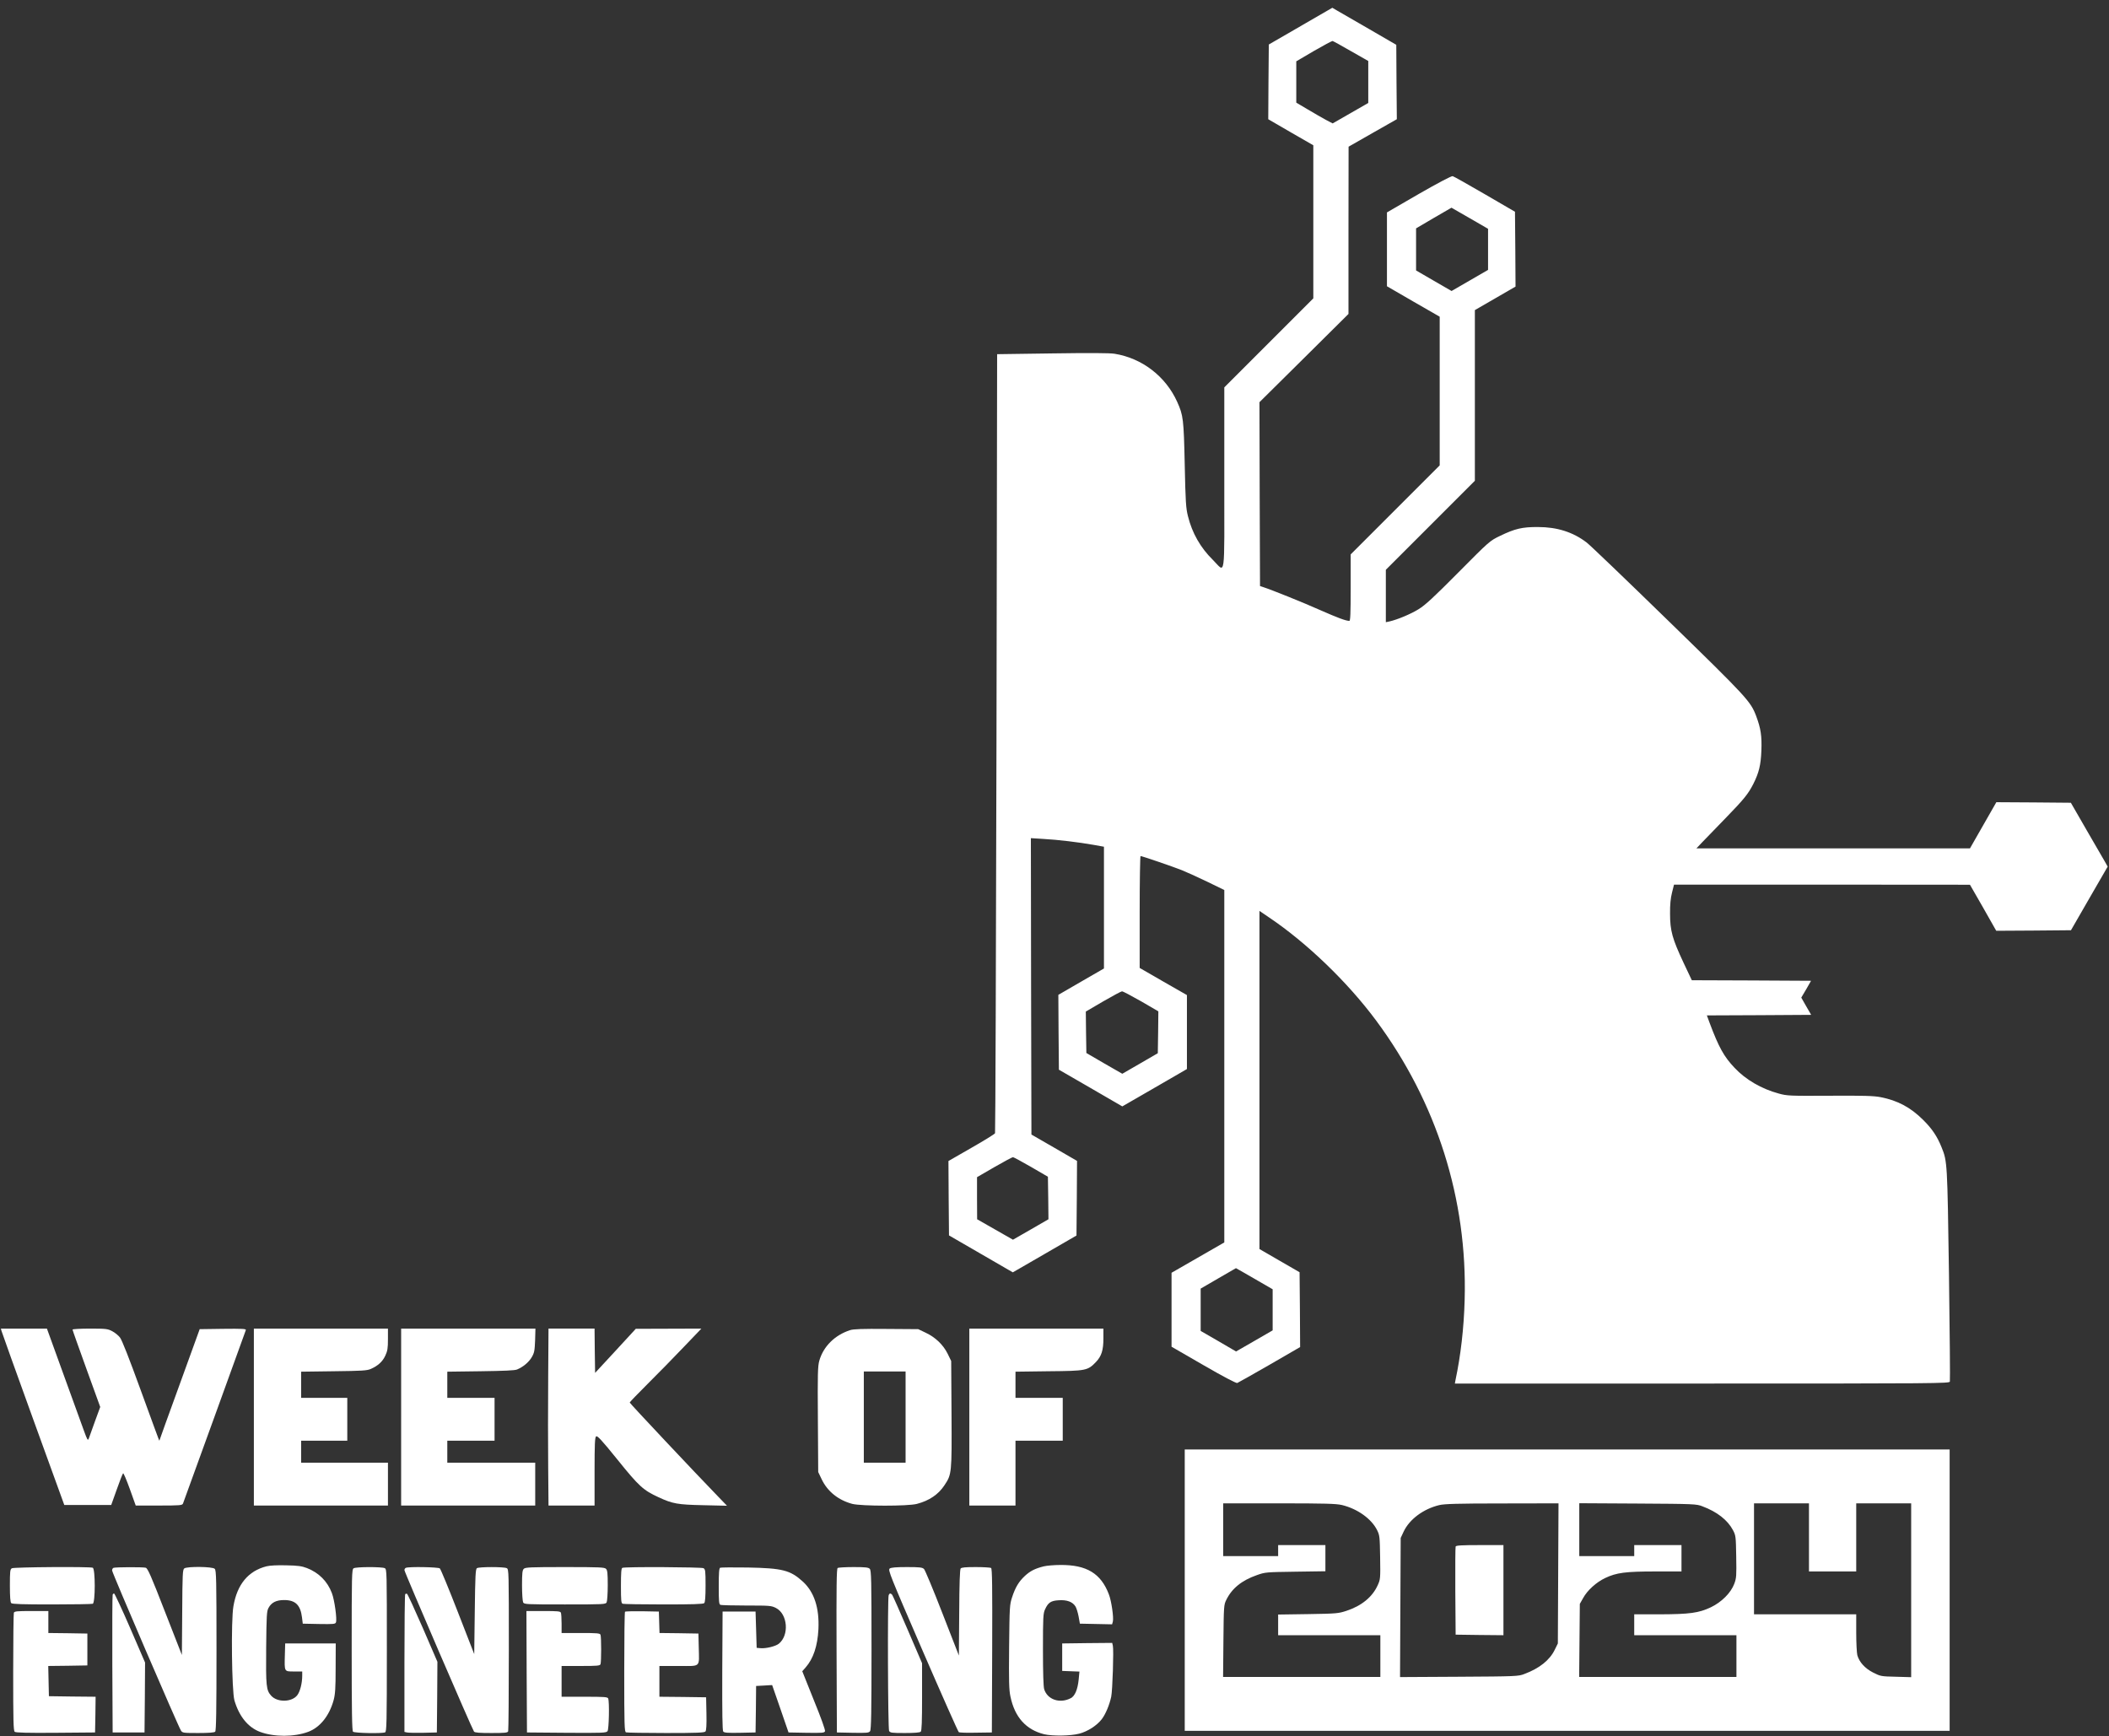 <?xml version="1.0" standalone="no"?>
<!DOCTYPE svg PUBLIC "-//W3C//DTD SVG 20010904//EN"
 "http://www.w3.org/TR/2001/REC-SVG-20010904/DTD/svg10.dtd">
<svg version="1.0" xmlns="http://www.w3.org/2000/svg"
 width="1919pt" height="1580pt" viewBox="0 0 1919 1580"
 preserveAspectRatio="xMidYMid meet">

<rect x="0" y="0" width="1919" height="1580" fill="#333333" stroke="none"/>

<g transform="translate(0,1580) scale(0.1,-0.1)"
fill="#fff" stroke="none">
<path d="M11834 15562 l-289 -167 -3 -340 -2 -340 205 -119 205 -118 0 -696 0
-697 -405 -405 -405 -405 0 -828 c0 -950 13 -858 -104 -742 -112 110 -189 244
-227 399 -18 71 -22 129 -29 466 -9 416 -13 450 -69 574 -105 232 -320 397
-570 437 -44 7 -231 8 -567 3 l-501 -7 -6 -3538 c-4 -1946 -10 -3544 -13
-3551 -2 -7 -99 -67 -215 -133 l-209 -120 2 -338 3 -339 249 -144 c136 -79
267 -154 290 -168 l42 -24 289 167 290 168 3 339 2 340 -207 120 -208 120 -3
1348 -2 1349 112 -7 c132 -7 323 -30 458 -54 l95 -17 0 -554 0 -554 -208 -120
-207 -120 2 -341 3 -340 289 -167 288 -167 182 105 c99 58 232 134 294 170
l112 65 0 336 0 337 -215 123 -215 124 0 509 c0 280 4 509 8 509 14 0 291 -95
377 -129 44 -18 149 -65 233 -106 l152 -74 0 -1603 0 -1604 -240 -138 -240
-138 0 -337 0 -336 291 -168 c176 -102 298 -166 307 -162 8 3 141 78 294 166
l278 161 -2 341 -3 340 -182 105 -183 106 0 1538 0 1539 88 -60 c342 -230 714
-588 973 -937 552 -744 832 -1626 806 -2544 -7 -257 -36 -506 -84 -732 l-5
-28 2250 0 c2147 0 2250 1 2254 18 3 10 -1 447 -8 972 -15 1020 -15 1031 -67
1159 -40 100 -87 170 -168 250 -113 113 -232 177 -387 207 -61 12 -154 15
-462 13 -368 -2 -389 -1 -465 20 -156 42 -301 126 -402 234 -96 101 -144 187
-227 409 l-25 68 474 2 475 3 -45 78 -45 79 45 76 44 77 -543 3 -542 2 -77
163 c-100 214 -121 287 -121 442 -1 85 5 141 18 193 l18 72 1347 0 1346 -1
120 -209 119 -210 340 2 340 3 167 290 167 289 -23 41 c-13 22 -88 153 -168
290 l-144 250 -339 3 -339 2 -120 -210 -120 -210 -1245 0 -1244 0 54 57 c30
32 127 132 216 223 162 167 201 215 247 305 52 103 69 173 74 305 5 133 -5
200 -47 313 -51 135 -80 167 -804 872 -379 369 -711 688 -740 709 -123 94
-268 140 -441 140 -144 1 -210 -15 -345 -80 -95 -46 -96 -47 -380 -333 -224
-226 -301 -297 -361 -334 -72 -45 -195 -96 -266 -112 l-33 -7 0 239 0 238 405
405 405 405 0 776 0 777 185 107 185 107 -2 340 -3 341 -275 160 c-151 88
-283 162 -292 164 -10 3 -134 -62 -308 -162 l-290 -168 0 -336 0 -336 240
-139 240 -138 0 -676 0 -677 -405 -405 -405 -405 0 -302 c0 -236 -3 -303 -12
-303 -32 0 -106 28 -263 97 -154 69 -445 186 -520 210 l-30 10 -3 836 -2 837
405 401 405 402 0 761 1 761 219 125 220 125 -3 339 -2 338 -250 145 c-137 79
-268 155 -291 168 l-41 24 -289 -167z m458 -227 l158 -90 0 -191 0 -191 -162
-93 -162 -93 -61 32 c-33 18 -107 60 -165 95 l-105 62 0 188 0 188 160 94 c88
51 165 92 170 91 6 -1 81 -42 167 -92z m1082 -1521 l166 -96 0 -187 0 -187
-166 -96 -166 -96 -161 93 -162 94 0 192 0 191 160 94 c88 51 161 93 162 94 1
0 76 -43 167 -96z m-2992 -7125 l158 -92 -2 -190 -3 -191 -162 -94 -161 -93
-164 94 -163 95 -3 189 -2 188 157 92 c87 50 164 92 172 92 8 1 85 -40 173
-90z m-1000 -1508 l153 -89 3 -194 2 -193 -161 -93 -162 -93 -163 93 -163 93
-1 192 0 191 157 91 c87 50 163 91 170 91 6 0 80 -40 165 -89z m2032 -1017
l166 -96 0 -187 0 -187 -166 -96 -167 -96 -161 94 -161 93 0 192 0 193 160 93
c88 51 161 93 161 93 1 0 77 -43 168 -96z"/>
<path d="M14 3688 c3 -13 133 -374 288 -803 l283 -780 214 0 213 0 50 140 c27
77 53 144 58 148 4 5 31 -59 61 -142 l54 -151 211 0 c193 0 212 2 219 18 4 9
133 365 287 791 154 426 282 780 285 788 4 11 -31 13 -207 11 l-213 -3 -183
-505 c-101 -278 -184 -507 -184 -510 -1 -3 -75 200 -166 450 -112 308 -174
466 -193 490 -15 19 -47 45 -71 57 -40 21 -56 23 -202 23 -87 0 -158 -4 -158
-9 0 -5 57 -165 126 -356 l126 -348 -48 -131 c-26 -72 -51 -142 -56 -156 -9
-22 -13 -15 -44 70 -19 52 -103 283 -186 513 l-151 417 -209 0 -210 0 6 -22z"/>
<path d="M2310 2905 l0 -805 610 0 610 0 0 195 0 195 -395 0 -395 0 0 100 0
100 210 0 210 0 0 195 0 195 -210 0 -210 0 0 119 0 119 298 4 c257 3 302 6
336 21 66 29 107 67 132 121 20 43 24 67 24 149 l0 97 -610 0 -610 0 0 -805z"/>
<path d="M3650 2905 l0 -805 610 0 610 0 0 195 0 195 -400 0 -400 0 0 100 0
100 215 0 215 0 0 195 0 195 -215 0 -215 0 0 119 0 119 303 4 c214 3 311 7
332 16 57 24 106 66 133 111 24 41 27 59 31 154 l3 107 -611 0 -611 0 0 -805z"/>
<path d="M4988 3253 c-2 -252 -2 -614 0 -805 l3 -348 210 0 209 0 0 309 c0
251 3 311 14 320 11 9 48 -30 195 -212 194 -241 234 -278 374 -342 128 -59
171 -67 407 -72 l215 -5 -81 84 c-201 207 -804 848 -804 855 0 5 75 82 166
173 91 91 238 240 326 333 l160 167 -298 -1 -299 -1 -185 -201 -185 -200 -3
201 -2 202 -210 0 -209 0 -3 -457z"/>
<path d="M7735 3696 c-139 -45 -243 -148 -280 -278 -14 -49 -16 -118 -13 -535
l3 -478 31 -65 c53 -112 152 -191 279 -225 83 -21 506 -22 588 0 112 29 196
86 251 170 66 99 67 108 64 647 l-3 483 -32 66 c-41 82 -111 150 -201 192
l-67 32 -290 2 c-215 2 -300 -1 -330 -11z m505 -791 l0 -415 -190 0 -190 0 0
415 0 415 190 0 190 0 0 -415z"/>
<path d="M8820 2905 l0 -805 210 0 210 0 0 295 0 295 215 0 215 0 0 195 0 195
-215 0 -215 0 0 119 0 119 303 4 c341 3 354 6 429 84 51 53 68 108 68 215 l0
89 -610 0 -610 0 0 -805z"/>
<path d="M10780 1330 l0 -1280 3480 0 3480 0 0 1280 0 1280 -3480 0 -3480 0 0
-1280z m1429 775 c142 -34 270 -125 322 -230 23 -47 24 -62 27 -248 3 -192 2
-199 -22 -252 -48 -107 -147 -188 -284 -233 -73 -24 -90 -26 -349 -30 l-273
-4 0 -94 0 -94 465 0 465 0 0 -190 0 -190 -716 0 -715 0 3 327 c3 317 4 330
26 374 51 105 141 178 279 226 76 27 84 27 351 31 l272 4 0 119 0 119 -215 0
-215 0 0 -50 0 -50 -250 0 -250 0 0 240 0 240 508 0 c418 0 518 -3 571 -15z
m1969 -622 l-3 -638 -28 -57 c-46 -95 -140 -170 -277 -221 -53 -21 -75 -22
-593 -25 l-538 -3 3 633 3 633 27 58 c53 112 179 206 324 241 47 11 165 15
572 15 l513 1 -3 -637z m1312 610 c134 -50 230 -125 279 -218 25 -48 26 -57
29 -240 3 -175 2 -195 -18 -248 -31 -82 -115 -166 -213 -213 -110 -52 -193
-63 -464 -64 l-233 0 0 -95 0 -95 465 0 465 0 0 -190 0 -190 -716 0 -715 0 3
333 3 332 30 53 c38 70 120 144 200 182 103 49 185 60 456 60 l239 0 0 120 0
120 -215 0 -215 0 0 -50 0 -50 -250 0 -250 0 0 240 0 241 533 -3 c512 -3 534
-4 587 -25z m970 -283 l0 -310 215 0 215 0 0 310 0 310 250 0 250 0 0 -791 0
-791 -139 4 c-135 3 -140 4 -207 38 -75 38 -126 95 -144 158 -5 20 -10 112
-10 205 l0 167 -465 0 -465 0 0 505 0 505 250 0 250 0 0 -310z"/>
<path d="M13245 1727 c-3 -6 -4 -190 -3 -407 l3 -395 218 -3 217 -2 0 410 0
410 -215 0 c-164 0 -217 -3 -220 -13z"/>
<path d="M2425 1547 c-166 -42 -267 -164 -301 -363 -23 -127 -15 -773 9 -857
43 -146 124 -246 234 -287 127 -47 310 -47 438 1 107 40 192 146 231 289 14
53 18 107 18 290 l1 225 -230 0 -230 0 -3 -105 c-4 -154 -7 -150 83 -150 l75
0 0 -39 c0 -67 -19 -143 -45 -177 -49 -64 -181 -67 -237 -5 -46 51 -49 86 -46
439 3 292 5 330 21 360 27 50 71 72 142 72 103 0 149 -45 163 -158 l7 -57 148
-3 c132 -2 148 -1 154 15 11 28 -13 204 -37 266 -40 107 -119 186 -227 228
-47 18 -82 23 -188 25 -82 2 -148 -1 -180 -9z"/>
<path d="M9495 1546 c-78 -20 -120 -41 -169 -86 -55 -51 -87 -103 -117 -195
-22 -67 -23 -84 -27 -450 -3 -312 -1 -393 12 -453 39 -188 142 -302 306 -343
76 -18 240 -16 320 5 77 20 161 74 206 133 34 45 69 128 85 203 12 56 24 428
15 464 l-6 26 -228 -2 -227 -3 0 -125 0 -125 78 -3 79 -3 -7 -72 c-9 -90 -34
-151 -72 -170 -100 -52 -213 -13 -242 82 -7 25 -11 147 -11 362 0 293 2 328
19 364 28 62 53 79 125 83 73 5 125 -14 151 -55 9 -13 22 -55 29 -91 l12 -67
147 -3 146 -3 7 25 c9 35 -13 189 -36 247 -72 191 -203 270 -441 268 -57 0
-126 -6 -154 -13z"/>
<path d="M108 1529 c-16 -9 -18 -28 -18 -157 0 -102 4 -152 12 -160 9 -9 105
-12 369 -12 197 0 364 3 373 6 24 9 24 319 0 328 -28 11 -718 6 -736 -5z"/>
<path d="M1033 1533 c-7 -2 -13 -13 -13 -24 0 -20 600 -1415 626 -1456 14 -22
20 -23 157 -23 98 0 147 4 155 12 9 9 12 187 12 739 0 648 -2 729 -16 743 -20
21 -250 23 -277 4 -15 -12 -17 -50 -19 -400 l-3 -388 -154 394 c-126 325 -157
395 -175 400 -26 7 -276 6 -293 -1z"/>
<path d="M3218 1529 c-17 -9 -18 -55 -18 -742 0 -557 3 -736 12 -745 13 -13
262 -18 292 -6 14 6 16 80 16 745 0 720 0 739 -19 749 -25 13 -260 13 -283 -1z"/>
<path d="M3693 1533 c-7 -2 -13 -12 -13 -21 0 -17 616 -1447 633 -1469 7 -10
51 -13 157 -13 126 0 149 2 154 16 3 9 6 344 6 744 0 711 0 730 -19 740 -25
13 -251 13 -271 0 -13 -8 -16 -67 -20 -396 l-5 -386 -149 383 c-82 211 -156
390 -164 397 -16 12 -281 17 -309 5z"/>
<path d="M4766 1524 c-13 -12 -16 -41 -16 -150 0 -75 5 -144 10 -155 10 -18
25 -19 380 -19 355 0 370 1 380 19 5 11 10 80 10 155 0 109 -3 138 -16 150
-13 14 -61 16 -374 16 -313 0 -361 -2 -374 -16z"/>
<path d="M5663 1533 c-10 -3 -13 -46 -13 -163 0 -135 2 -159 16 -164 9 -3 176
-6 373 -6 264 0 360 3 369 12 8 8 12 58 12 160 0 135 -2 148 -19 158 -20 10
-713 14 -738 3z"/>
<path d="M6553 1534 c-10 -4 -13 -48 -13 -169 0 -139 2 -164 16 -169 9 -3 116
-6 238 -6 210 0 224 -1 266 -22 108 -55 123 -249 26 -326 -31 -24 -119 -45
-168 -40 l-33 3 -5 165 -5 165 -150 0 -150 0 -3 -539 c-1 -396 1 -542 9 -553
9 -11 42 -13 153 -11 l141 3 3 211 2 212 73 4 c39 3 72 4 73 4 0 -1 34 -98 75
-216 l74 -215 163 -3 c144 -2 163 -1 169 14 4 10 -36 122 -101 281 l-106 265
30 34 c71 81 109 195 117 349 9 193 -38 338 -142 433 -114 104 -186 122 -500
128 -132 2 -246 1 -252 -2z"/>
<path d="M7622 1532 c-10 -7 -12 -164 -10 -753 l3 -744 145 -3 c127 -2 146 -1
157 15 10 13 13 175 13 739 0 644 -2 724 -16 738 -12 13 -41 16 -147 16 -73 0
-138 -4 -145 -8z"/>
<path d="M8096 1527 c-18 -13 1 -59 299 -748 175 -404 323 -737 329 -741 6 -5
76 -7 156 -5 l145 2 3 744 c2 589 0 746 -10 753 -7 4 -70 8 -139 8 -94 0 -129
-3 -138 -13 -7 -10 -12 -136 -13 -403 l-3 -389 -150 385 c-82 212 -158 393
-167 402 -15 15 -38 18 -156 18 -100 0 -143 -4 -156 -13z"/>
<path d="M1025 1288 c-3 -7 -4 -292 -3 -633 l3 -620 145 0 145 0 3 318 2 318
-136 315 c-75 173 -141 314 -146 314 -5 0 -11 -6 -13 -12z"/>
<path d="M3687 1294 c-4 -4 -7 -288 -7 -630 l0 -624 23 -5 c12 -3 78 -4 147
-3 l125 3 3 322 2 321 -133 308 c-74 169 -138 309 -144 311 -5 2 -12 0 -16 -3z"/>
<path d="M8086 1284 c-11 -29 -7 -1214 4 -1235 10 -17 22 -19 143 -19 90 0
137 4 145 12 9 9 12 93 12 317 l0 306 -131 305 c-72 168 -136 311 -141 318
-14 16 -25 15 -32 -4z"/>
<path d="M126 1124 c-3 -9 -6 -253 -6 -544 0 -434 2 -530 14 -539 9 -8 116
-11 372 -9 l359 3 3 162 2 163 -212 2 -213 3 -3 137 -3 138 178 2 178 3 0 145
0 145 -177 3 -178 2 0 100 0 100 -154 0 c-131 0 -155 -2 -160 -16z"/>
<path d="M4792 588 l3 -553 360 -3 c330 -2 361 -1 373 15 13 18 18 266 6 297
-5 14 -34 16 -215 16 l-209 0 0 140 0 140 174 0 c149 0 175 2 180 16 8 20 8
248 0 268 -5 14 -31 16 -180 16 l-174 0 0 84 c0 46 -3 91 -6 100 -5 14 -29 16
-160 16 l-154 0 2 -552z"/>
<path d="M5687 1134 c-4 -4 -7 -251 -7 -550 0 -485 2 -542 16 -548 9 -3 172
-6 364 -6 284 0 350 3 359 14 8 9 11 61 9 162 l-3 149 -212 3 -213 2 0 140 0
140 175 0 c206 0 187 -18 183 170 l-3 125 -177 3 -177 2 -3 98 -3 97 -151 3
c-82 1 -153 -1 -157 -4z"/>
</g>
</svg>
